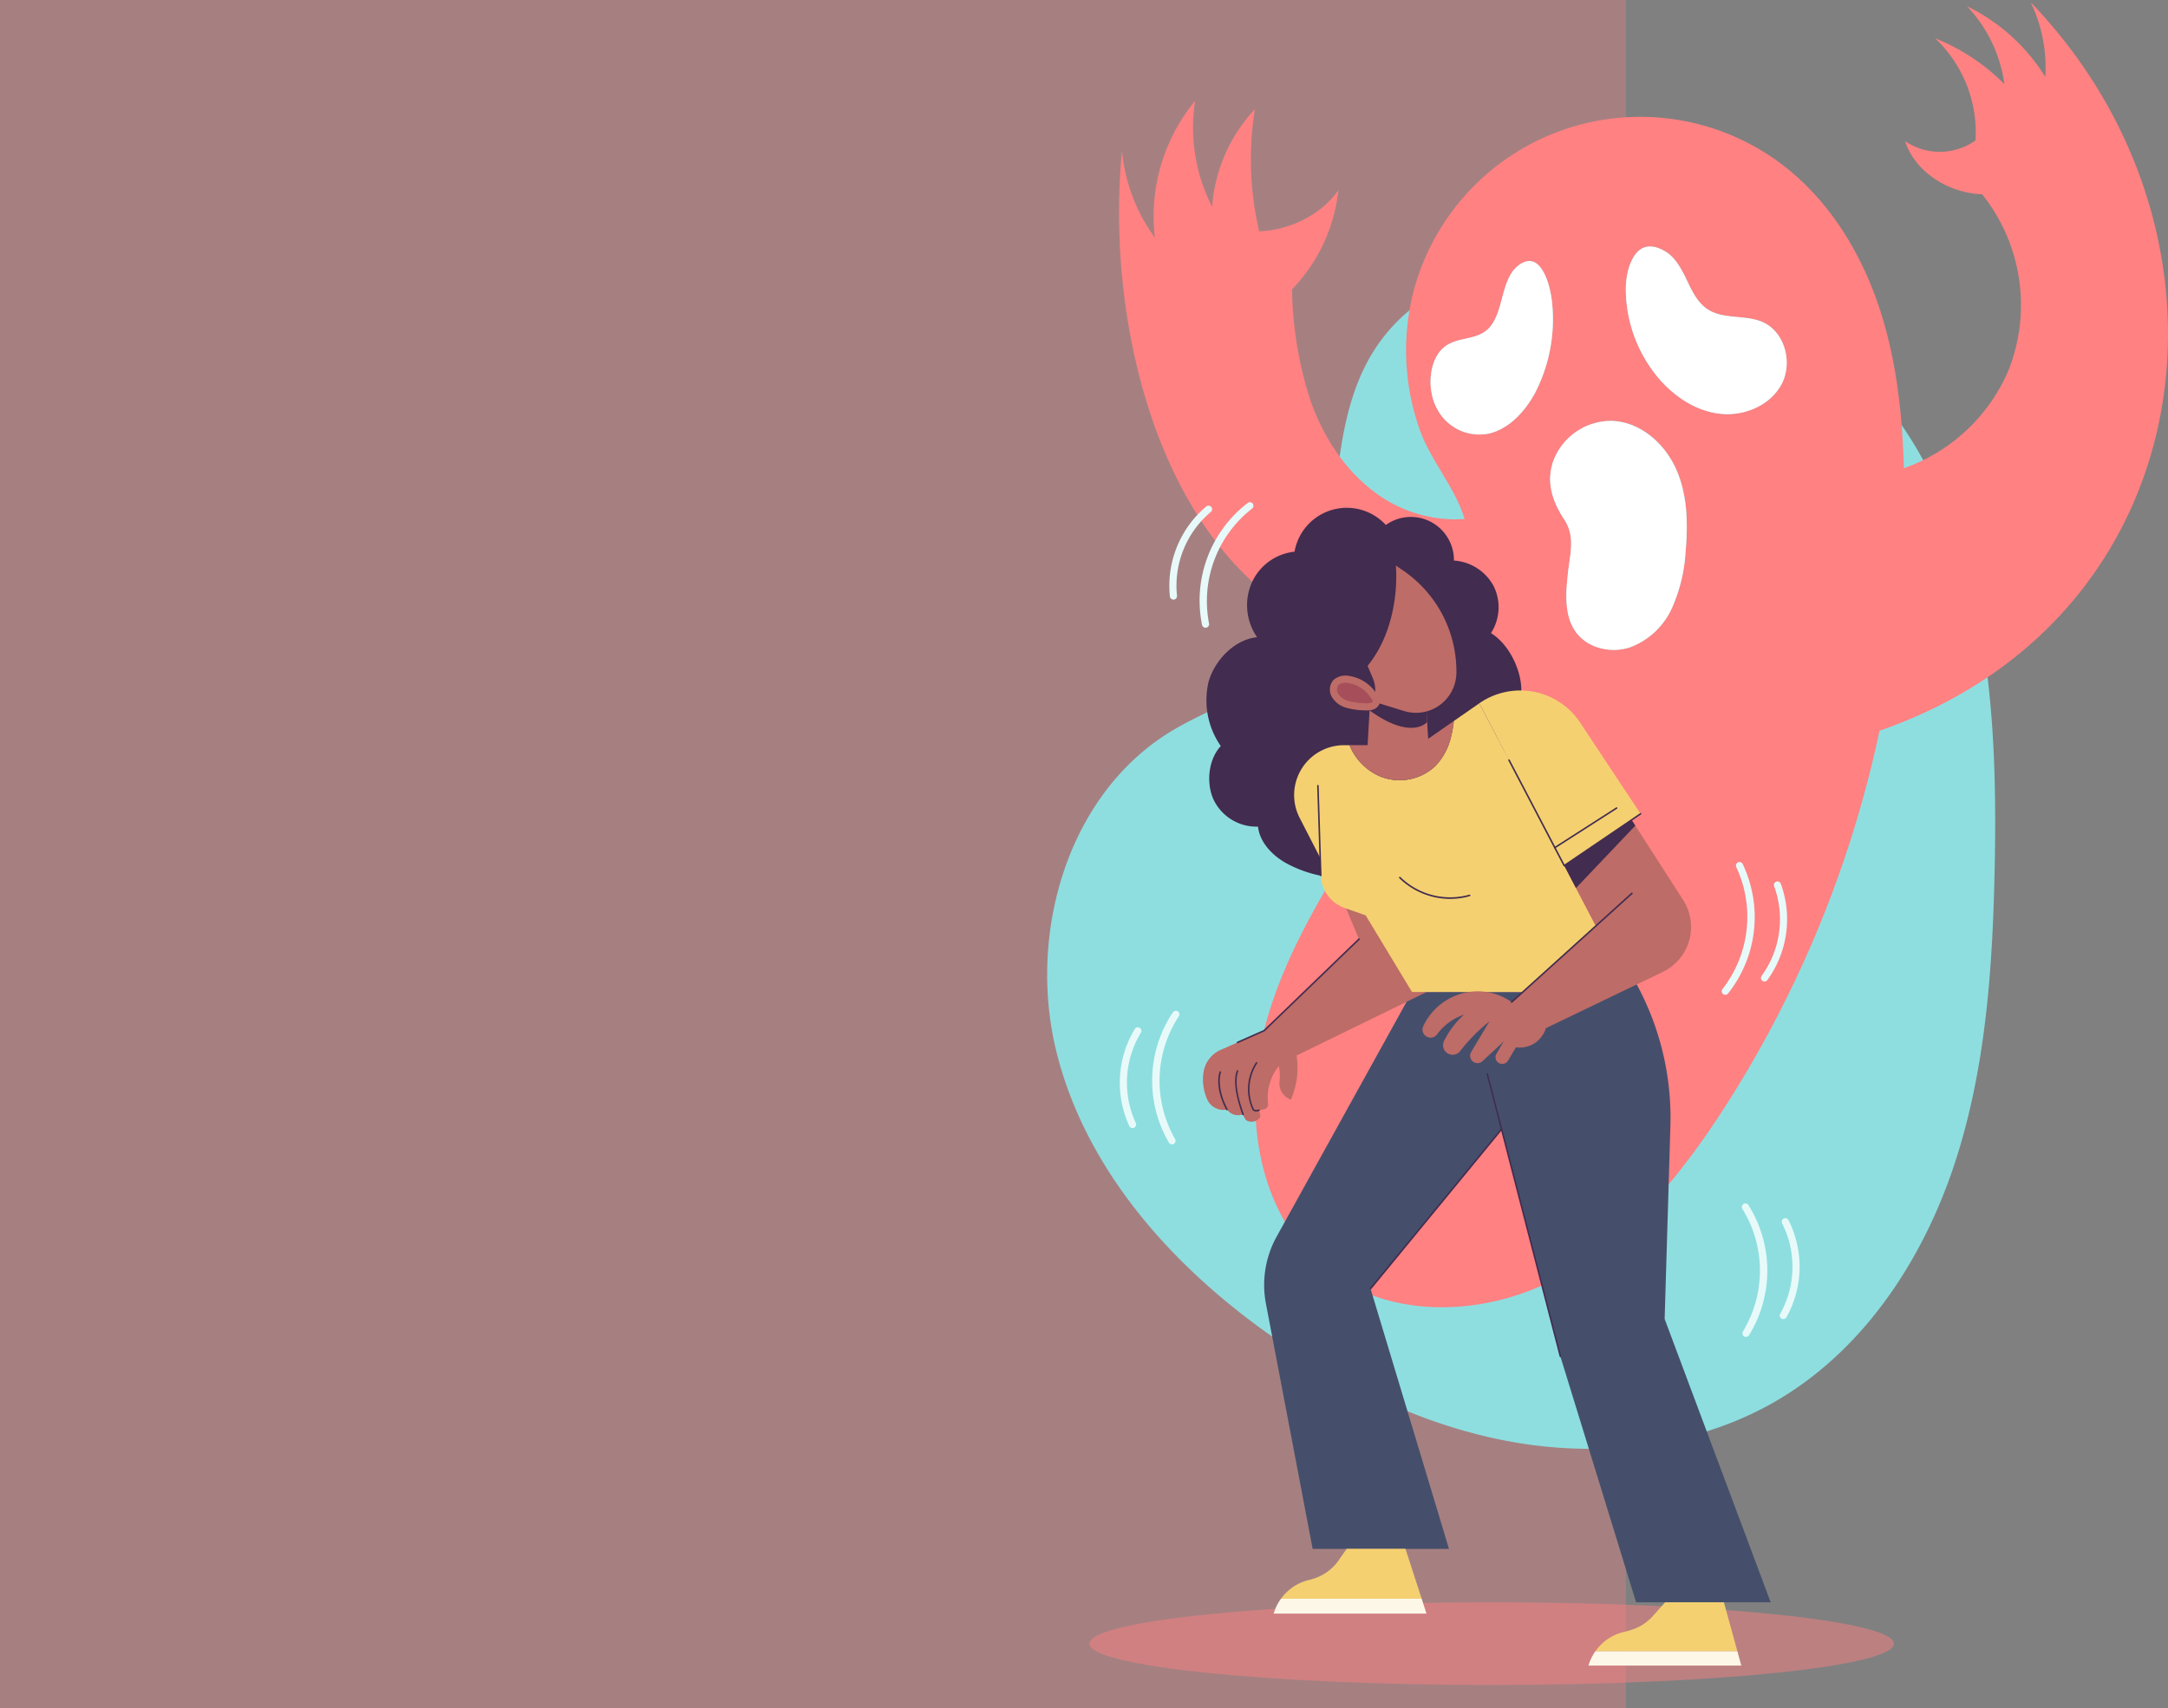 <svg xmlns="http://www.w3.org/2000/svg" xmlns:xlink="http://www.w3.org/1999/xlink" width="393.362" height="310" viewBox="0 0 393.362 310">
  <rect x="0" y="0" width="393.362" height="310" fill="#808080" stroke="none"/>
  <defs>
    <clipPath id="clip-path">
      <rect id="Rectángulo_374065" data-name="Rectángulo 374065" width="203.362" height="305.382" fill="none"/>
    </clipPath>
  </defs>
  <g id="Grupo_1065244" data-name="Grupo 1065244" transform="translate(-180 -2798)">
    <rect id="Rectángulo_374066" data-name="Rectángulo 374066" width="295" height="310" transform="translate(180 2798)" fill="#ff8182" opacity="0.3"/>
    <g id="Grupo_1065090" data-name="Grupo 1065090" transform="translate(370 2798.41)">
      <g id="Grupo_1065089" data-name="Grupo 1065089" clip-path="url(#clip-path)">
        <path id="Trazado_799660" data-name="Trazado 799660" d="M150.643,184.61c0,4.143-32.675,7.5-72.981,7.5s-72.98-3.359-72.98-7.5,32.675-7.5,72.98-7.5,72.981,3.359,72.981,7.5" transform="translate(2.994 113.27)" fill="#ff8182" opacity="0.47"/>
        <path id="Trazado_799661" data-name="Trazado 799661" d="M57.881,47.486c-4.61,8.926-5.063,19.321-6.348,29.282S47.644,97.28,40.122,103.939c-5.043,4.465-11.682,6.606-17.455,10.075C3.648,125.445-3.681,151,1.738,172.515s21.314,39.11,39.544,51.764c13.369,9.28,28.445,16.46,44.512,19.042s33.193.31,47.145-8.068c15.468-9.29,25.984-25.369,31.653-42.5s6.93-35.385,7.316-53.42c.516-24.154-.656-49.159-11.18-70.9A69.214,69.214,0,0,0,110.85,29.888c-18.719-3.668-43.219-1.274-52.969,17.6" transform="translate(0 18.187)" fill="#8edee0"/>
        <path id="Trazado_799662" data-name="Trazado 799662" d="M173.356,0a27.119,27.119,0,0,1,2.65,13.535A34.342,34.342,0,0,0,161.814.728a25.566,25.566,0,0,1,6.778,14.138,36.955,36.955,0,0,0-12.579-8.331A23.512,23.512,0,0,1,163.35,25.08a11.244,11.244,0,0,1-12.779.131c1.836,5.691,8,9.436,13.974,9.632a32.165,32.165,0,0,1,4.763,32.011,32.242,32.242,0,0,1-18.957,17.709c-.266-9.834-1.348-19.7-4.428-29.03-3.34-10.119-9.165-19.629-17.653-26.074A42.562,42.562,0,0,0,61.3,52.79a43.067,43.067,0,0,0,1.192,24.726c1.994,5.7,6.442,10.528,8.158,16.268a24.36,24.36,0,0,1-16.494-5.009c-5.443-4.109-9.241-10.132-11.495-16.569A68.6,68.6,0,0,1,39.342,52.1a30.678,30.678,0,0,0,8.411-18.009c-3.105,4.494-8.913,7.3-14.372,7.475A57.366,57.366,0,0,1,32.6,19.412a29.011,29.011,0,0,0-7.762,17.7A31.46,31.46,0,0,1,21.76,17.888a32.954,32.954,0,0,0-7.311,24.821A31.652,31.652,0,0,1,8.486,26.987c-3.922,40.6,13.661,94.115,60.429,90.507-2.84,8.588-7.37,16.873-11.364,23.637-8.385,14.2-18.347,27.836-22.821,43.711S32.71,220,45.712,230.144c11.4,8.893,28.153,8.335,41.027,1.764s22.465-18.148,30.376-30.245a205.34,205.34,0,0,0,28.818-69.455C205.01,111.693,213.971,42.169,173.356,0M75.17,78.246a8.653,8.653,0,0,1-9.486-4.415c-2.045-3.681-1.476-9.332,1.538-11.449,2.368-1.661,5.624-1.041,7.744-3.138,1.366-1.351,1.956-3.546,2.5-5.619s1.177-4.261,2.586-5.545c4.089-3.727,6.116,2.663,6.471,6.491a29.1,29.1,0,0,1-3.117,16.373c-1.941,3.545-4.8,6.461-8.237,7.3m35.582,21.372a29.248,29.248,0,0,1-2.5,10.365,13.529,13.529,0,0,1-7.645,7.1c-3.4,1.094-7.539.169-9.683-2.691-2.207-2.943-1.922-6.994-1.535-10.652.393-3.727,1.418-6.735-.68-9.921s-3.277-6.668-2-10.451a11.207,11.207,0,0,1,10.949-7.385c5.032.3,9.347,4.161,11.39,8.77s2.159,9.839,1.71,14.859m17.417-30.328c-2.046,3.874-6.788,5.863-11.144,5.388s-8.27-3.076-11.131-6.4A25.26,25.26,0,0,1,99.9,52.326c-.061-3.845,1.608-10.411,7.147-7.135,1.908,1.128,2.974,3.238,3.919,5.242s1.963,4.125,3.827,5.325c2.894,1.863,6.835.9,9.977,2.307,4,1.789,5.442,7.35,3.4,11.224" transform="translate(5.088)" fill="#ff8182"/>
        <path id="Trazado_799663" data-name="Trazado 799663" d="M88.906,40.783c-3.141-1.4-7.083-.443-9.977-2.307-1.864-1.2-2.881-3.318-3.827-5.325s-2.012-4.112-3.919-5.24c-5.538-3.279-7.207,3.291-7.147,7.134A25.257,25.257,0,0,0,70.027,51c2.859,3.322,6.775,5.92,11.131,6.4s9.1-1.513,11.144-5.386.6-9.437-3.4-11.226" transform="translate(40.955 17.282)" fill="#fff"/>
        <path id="Trazado_799664" data-name="Trazado 799664" d="M64.476,36.256c-.356-3.828-2.381-10.218-6.47-6.491-1.408,1.282-2.04,3.471-2.586,5.543s-1.138,4.269-2.5,5.62c-2.12,2.1-5.374,1.476-7.742,3.138-3.015,2.115-3.584,7.768-1.538,11.449a8.649,8.649,0,0,0,9.485,4.414c3.437-.841,6.3-3.758,8.237-7.3a29.089,29.089,0,0,0,3.117-16.373" transform="translate(27.134 18.315)" fill="#fff"/>
        <path id="Trazado_799665" data-name="Trazado 799665" d="M67.138,46.354A11.2,11.2,0,0,0,56.19,53.738c-1.276,3.782-.085,7.278,2,10.451s1.074,6.194.68,9.921c-.387,3.658-.672,7.709,1.535,10.652,2.145,2.859,6.281,3.784,9.683,2.691a13.524,13.524,0,0,0,7.645-7.1,29.248,29.248,0,0,0,2.5-10.365c.449-5.02.331-10.25-1.71-14.859s-6.358-8.475-11.39-8.77" transform="translate(35.6 29.635)" fill="#fff"/>
        <path id="Trazado_799666" data-name="Trazado 799666" d="M50.838,110.624l-24.564,44.4a18.12,18.12,0,0,0-1.943,12.154l8.478,44.506H57.547l-14.23-47.214,23.77-28.943,10.67,41.232L91.5,221.384h24.416L96.677,169.966l1.043-35a50.8,50.8,0,0,0-6.243-25.956l-.618-1.13-15.2,2.748Z" transform="translate(15.357 68.993)" fill="#454f6b"/>
        <path id="Trazado_799667" data-name="Trazado 799667" d="M48.46,171.19H37.788l-1.462,2.09a8.756,8.756,0,0,1-4.935,3.445l-.672.177a8.731,8.731,0,0,0-4.843,3.343H51.4Z" transform="translate(16.548 109.485)" fill="#f4d071"/>
        <path id="Trazado_799668" data-name="Trazado 799668" d="M26.394,176.713a8.7,8.7,0,0,0-1.33,2.7h27.73l-.876-2.7Z" transform="translate(16.03 113.018)" fill="#fdf7e7"/>
        <path id="Trazado_799669" data-name="Trazado 799669" d="M83.989,177.107H73.317l-2.21,2.479a8.73,8.73,0,0,1-4.3,2.64l-1.223.325A8.726,8.726,0,0,0,60.666,186H86.432Z" transform="translate(38.799 113.27)" fill="#f4d071"/>
        <path id="Trazado_799670" data-name="Trazado 799670" d="M61.156,182.531a8.751,8.751,0,0,0-1.256,2.587H87.631l-.712-2.587Z" transform="translate(38.309 116.739)" fill="#fdf7e7"/>
        <path id="Trazado_799671" data-name="Trazado 799671" d="M62.022,170.071a.138.138,0,0,1-.134-.1L48.624,118.72a.14.14,0,0,1,.1-.169.136.136,0,0,1,.169.1L62.156,169.9a.139.139,0,0,1-.1.167.125.125,0,0,1-.034,0" transform="translate(31.095 75.817)" fill="#422c4f"/>
        <path id="Trazado_799672" data-name="Trazado 799672" d="M35.842,153.875a.141.141,0,0,1-.087-.031.137.137,0,0,1-.02-.2L59.5,124.706a.14.14,0,0,1,.2-.02.138.138,0,0,1,.018.2L35.949,153.824a.136.136,0,0,1-.107.051" transform="translate(22.834 79.724)" fill="#422c4f"/>
        <path id="Trazado_799673" data-name="Trazado 799673" d="M52.653,120.9a22.463,22.463,0,0,1-20.437-.4c-2.568-1.405-4.888-3.784-5.22-6.691a8.632,8.632,0,0,1-8.044-4.866c-1.4-3.015-.976-7.322,1.292-9.754a14.552,14.552,0,0,1-2.22-11.638c1.076-3.927,4.763-7.744,8.814-8.114a10.179,10.179,0,0,1-.982-9.868,9.6,9.6,0,0,1,7.771-5.656,9.622,9.622,0,0,1,16.564-4.851,7.811,7.811,0,0,1,12.351,6.461,8.82,8.82,0,0,1,7.224,4.665,8.654,8.654,0,0,1-.5,8.5c3.082,1.9,5.261,6.155,5.491,9.768a11.564,11.564,0,0,1-4.214,9.568,10.546,10.546,0,0,1,.917,10.395,10.336,10.336,0,0,1-8.68,5.586,6.723,6.723,0,0,1-2.658,5.975c-1.9,1.3-5.371,1.874-7.468.921" transform="translate(11.255 35.798)" fill="#422c4f"/>
        <path id="Trazado_799674" data-name="Trazado 799674" d="M41.669,98.046l3.881,9.27-17.205,16.6-7.806,3.464a5.343,5.343,0,0,0-3.105,3.627,8.266,8.266,0,0,0-.174,2.381,8.912,8.912,0,0,0,.764,3.051,3.225,3.225,0,0,0,3.573,1.81l.021,0,.008.011a2.4,2.4,0,0,0,2.343.977l.561-.09a3.707,3.707,0,0,0,.5,1,1.873,1.873,0,0,0,2.569-.494c.13-.4-.118-.877-.182-1.29.272-.054.585-.116.9-.18a.9.9,0,0,0,.735-.974A9.062,9.062,0,0,1,31,130.36a8.586,8.586,0,0,1,.128,2.805,3.118,3.118,0,0,0,2.041,3.269l.025.008a14.389,14.389,0,0,0,1.031-8l23.608-11.534L47.246,98.046Z" transform="translate(11.025 62.706)" fill="#bd6c67"/>
        <path id="Trazado_799675" data-name="Trazado 799675" d="M21.119,122.638a.137.137,0,0,1-.126-.082.139.139,0,0,1,.07-.184l4.809-2.133,17.187-16.584a.139.139,0,0,1,.2,0,.136.136,0,0,1,0,.2l-17.205,16.6a.127.127,0,0,1-.039.026l-4.832,2.145a.161.161,0,0,1-.056.011" transform="translate(13.418 66.269)" fill="#422c4f"/>
        <path id="Trazado_799676" data-name="Trazado 799676" d="M23.713,126.278a.877.877,0,0,1-.351-.066.71.71,0,0,1-.4-.42,8.889,8.889,0,0,1,.687-8.4.139.139,0,1,1,.243.134,8.641,8.641,0,0,0-.671,8.167.441.441,0,0,0,.243.264,1.061,1.061,0,0,0,.707-.052.139.139,0,1,1,.108.256,1.589,1.589,0,0,1-.571.116" transform="translate(14.213 75.033)" fill="#422c4f"/>
        <path id="Trazado_799677" data-name="Trazado 799677" d="M22.252,126.388a.136.136,0,0,1-.13-.09c-1.646-4.546-1.461-6.86-1.015-8a.138.138,0,1,1,.257.1c-.428,1.1-.6,3.34,1.017,7.8a.137.137,0,0,1-.082.177.121.121,0,0,1-.048.008" transform="translate(13.302 75.601)" fill="#422c4f"/>
        <path id="Trazado_799678" data-name="Trazado 799678" d="M20.515,125.418a.141.141,0,0,1-.123-.074c-2.23-4.235-1.261-6.821-1.218-6.929a.138.138,0,0,1,.257.1c-.008.025-.961,2.586,1.207,6.7a.14.14,0,0,1-.059.187.128.128,0,0,1-.064.016" transform="translate(12.106 75.677)" fill="#422c4f"/>
        <path id="Trazado_799679" data-name="Trazado 799679" d="M60.928,77.6l-4.62,3.21a20.105,20.105,0,0,1-.561,3.089,11.28,11.28,0,0,1-2.856,5.147,9.448,9.448,0,0,1-10.023,1.8A10.448,10.448,0,0,1,37.379,85.2h-.99a9.054,9.054,0,0,0-8.053,13.193l3.73,7.26.1,3.182a6.467,6.467,0,0,0,4.309,5.891l3.837,1.356,8.408,13.907h24.82l9.218-10.672Z" transform="translate(17.474 49.628)" fill="#f4d071"/>
        <path id="Trazado_799680" data-name="Trazado 799680" d="M38.946,91.568a9.449,9.449,0,0,0,10.023-1.8,11.289,11.289,0,0,0,2.854-5.148,19.664,19.664,0,0,0,.561-3.087l-4.65,3.23-.525-8.3-9.977.749-.493,8.711H33.457a10.443,10.443,0,0,0,5.489,5.643" transform="translate(21.398 48.903)" fill="#bd6c67"/>
        <path id="Trazado_799681" data-name="Trazado 799681" d="M35.677,79.617c7.7,5.553,10.446,2.1,10.446,2.1l-.333-5.256-9.977.749Z" transform="translate(22.817 48.903)" fill="#422c4f"/>
        <path id="Trazado_799682" data-name="Trazado 799682" d="M48.265,100.813a13.236,13.236,0,0,1-9.288-3.774.138.138,0,0,1,0-.2.14.14,0,0,1,.2,0,12.928,12.928,0,0,0,12.538,3.2.141.141,0,0,1,.172.093.138.138,0,0,1-.093.172,12.372,12.372,0,0,1-3.525.5" transform="translate(24.902 61.911)" fill="#422c4f"/>
        <path id="Trazado_799683" data-name="Trazado 799683" d="M30.536,103.2a.14.14,0,0,1-.141-.134l-.52-16.287a.139.139,0,0,1,.134-.143.129.129,0,0,1,.143.134l.52,16.287a.137.137,0,0,1-.133.143Z" transform="translate(19.107 55.406)" fill="#422c4f"/>
        <path id="Trazado_799684" data-name="Trazado 799684" d="M40.579,62.346l1.307.892a22.178,22.178,0,0,1,9.688,18.33v.175a7.336,7.336,0,0,1-9.491,7.011l-5.6-1.723a5.759,5.759,0,0,0-.093-4.274l-.931-2.194c6.252-7.762,5.12-18.217,5.12-18.217" transform="translate(22.678 39.874)" fill="#bd6c67"/>
        <path id="Trazado_799685" data-name="Trazado 799685" d="M34.755,74.58a3.345,3.345,0,0,0-2.843.761,2.664,2.664,0,0,0-.3,3.009,4.324,4.324,0,0,0,2.469,1.956,12.128,12.128,0,0,0,3.176.512c1.012.067,2.19.092,2.838-.833s.133-1.548-.438-2.313a7.206,7.206,0,0,0-4.9-3.091" transform="translate(20.01 47.673)" fill="#bd6c67"/>
        <path id="Trazado_799686" data-name="Trazado 799686" d="M37.471,79.049c-.213,0-.425-.013-.63-.026A10.979,10.979,0,0,1,34,78.58a3.059,3.059,0,0,1-1.746-1.335,1.386,1.386,0,0,1,.087-1.515,1.862,1.862,0,0,1,1.282-.4,4.045,4.045,0,0,1,.469.03,5.91,5.91,0,0,1,4.023,2.579,4.368,4.368,0,0,1,.475.708c-.008.008-.026.043-.062.093-.064.092-.215.308-1.059.308" transform="translate(20.514 48.178)" fill="#a64f5a"/>
        <path id="Trazado_799687" data-name="Trazado 799687" d="M47.819,78.507h0a13.034,13.034,0,0,1,18.3,3.5L77.085,98.559l-13.854,9.4Z" transform="translate(30.583 48.719)" fill="#f4d071"/>
        <path id="Trazado_799688" data-name="Trazado 799688" d="M67.253,98.8l5.732,10.956L57.715,123.567a10.687,10.687,0,0,0-9.724-1.341,11.014,11.014,0,0,0-6.334,5.756,1.444,1.444,0,0,0,.892,1.958l.026.008a1.428,1.428,0,0,0,1.6-.521,10.037,10.037,0,0,1,4.9-3.581,15.661,15.661,0,0,0-3.62,4.776A1.727,1.727,0,0,0,46.347,133l.03.011a1.728,1.728,0,0,0,2.012-.571,30.719,30.719,0,0,1,5.292-5.36c-1.056,1.756-2.217,3.714-3.314,5.55a1.323,1.323,0,0,0,.646,1.912l.026.011a1.316,1.316,0,0,0,1.39-.269c1.28-1.207,2.617-2.4,3.874-3.612-.459.731-.907,1.522-1.358,2.3a1.206,1.206,0,0,0,.649,1.743l.025.008a1.2,1.2,0,0,0,1.425-.51c.485-.81.936-1.625,1.456-2.431l.353.026a4.921,4.921,0,0,0,5.061-3.5l21.222-10.216a9.056,9.056,0,0,0,3.687-13.057L79.474,90.5Z" transform="translate(26.561 57.882)" fill="#bd6c67"/>
        <path id="Trazado_799689" data-name="Trazado 799689" d="M69.441,90.5,57.22,98.8l2.13,4.071L70.112,91.547Z" transform="translate(36.595 57.882)" fill="#422c4f"/>
        <path id="Trazado_799690" data-name="Trazado 799690" d="M61.181,103.225a.105.105,0,0,1-.033,0,.135.135,0,0,1-.09-.07L51.039,84a.138.138,0,0,1,.246-.126l9.947,19.009,13.726-9.316a.139.139,0,0,1,.192.036.141.141,0,0,1-.036.193L61.26,103.2a.151.151,0,0,1-.079.023" transform="translate(32.632 53.595)" fill="#422c4f"/>
        <path id="Trazado_799691" data-name="Trazado 799691" d="M51.458,118.563a.139.139,0,0,1-.1-.241L73.183,98.583a.136.136,0,0,1,.2.01.138.138,0,0,1-.01.2L51.549,118.527a.136.136,0,0,1-.092.036" transform="translate(32.82 63.026)" fill="#422c4f"/>
        <path id="Trazado_799692" data-name="Trazado 799692" d="M56.233,96.572a.138.138,0,0,1-.116-.064.14.14,0,0,1,.041-.192l11.211-7.188a.139.139,0,0,1,.19.043.138.138,0,0,1-.041.19L56.308,96.55a.159.159,0,0,1-.075.021" transform="translate(35.876 56.989)" fill="#422c4f"/>
        <path id="Trazado_799693" data-name="Trazado 799693" d="M15.21,135.863a.644.644,0,0,1-.556-.316,22.325,22.325,0,0,1,.715-23.623.647.647,0,1,1,1.069.728,21.3,21.3,0,0,0-.674,22.234.646.646,0,0,1-.223.887.658.658,0,0,1-.331.09" transform="translate(7.431 71.4)" fill="#e7faf9"/>
        <path id="Trazado_799694" data-name="Trazado 799694" d="M10.345,131.741a.648.648,0,0,1-.585-.369,18.8,18.8,0,0,1,1-17.607.647.647,0,1,1,1.1.685,17.474,17.474,0,0,0-.926,16.366.646.646,0,0,1-.584.925" transform="translate(5.139 72.565)" fill="#e7faf9"/>
        <path id="Trazado_799695" data-name="Trazado 799695" d="M75.3,119.256a.64.64,0,0,1-.407-.144.648.648,0,0,1-.1-.91,21.3,21.3,0,0,0,2.5-22.1.646.646,0,0,1,1.161-.567A22.329,22.329,0,0,1,75.8,119.017a.652.652,0,0,1-.5.239" transform="translate(47.744 60.866)" fill="#e7faf9"/>
        <path id="Trazado_799696" data-name="Trazado 799696" d="M79.636,115.469a.639.639,0,0,1-.385-.128.647.647,0,0,1-.133-.905A17.477,17.477,0,0,0,81.389,98.2a.647.647,0,1,1,1.21-.457,18.8,18.8,0,0,1-2.443,17.463.642.642,0,0,1-.52.262" transform="translate(50.518 62.245)" fill="#e7faf9"/>
        <path id="Trazado_799697" data-name="Trazado 799697" d="M17.951,78.116a.649.649,0,0,1-.633-.512,22.328,22.328,0,0,1,8.29-22.134.646.646,0,1,1,.776,1.033,21.3,21.3,0,0,0-7.8,20.831.647.647,0,0,1-.5.769.78.78,0,0,1-.136.013" transform="translate(10.782 35.393)" fill="#e7faf9"/>
        <path id="Trazado_799698" data-name="Trazado 799698" d="M14.268,72.776a.645.645,0,0,1-.641-.572,18.8,18.8,0,0,1,6.616-16.346.647.647,0,0,1,.82,1,17.479,17.479,0,0,0-6.152,15.2.648.648,0,0,1-.567.718c-.025,0-.051,0-.075,0" transform="translate(8.642 35.63)" fill="#e7faf9"/>
        <path id="Trazado_799699" data-name="Trazado 799699" d="M77.632,157.177a.631.631,0,0,1-.344-.1.644.644,0,0,1-.2-.892,21.293,21.293,0,0,0-.118-22.242.647.647,0,0,1,1.087-.7,22.328,22.328,0,0,1,.125,23.636.646.646,0,0,1-.548.3" transform="translate(49.159 85.024)" fill="#e7faf9"/>
        <path id="Trazado_799700" data-name="Trazado 799700" d="M81.719,152.9a.646.646,0,0,1-.561-.969,17.473,17.473,0,0,0,.346-16.389.647.647,0,1,1,1.148-.6,18.793,18.793,0,0,1-.372,17.63.643.643,0,0,1-.561.325" transform="translate(51.851 86.078)" fill="#e7faf9"/>
      </g>
    </g>
  </g>
</svg>
